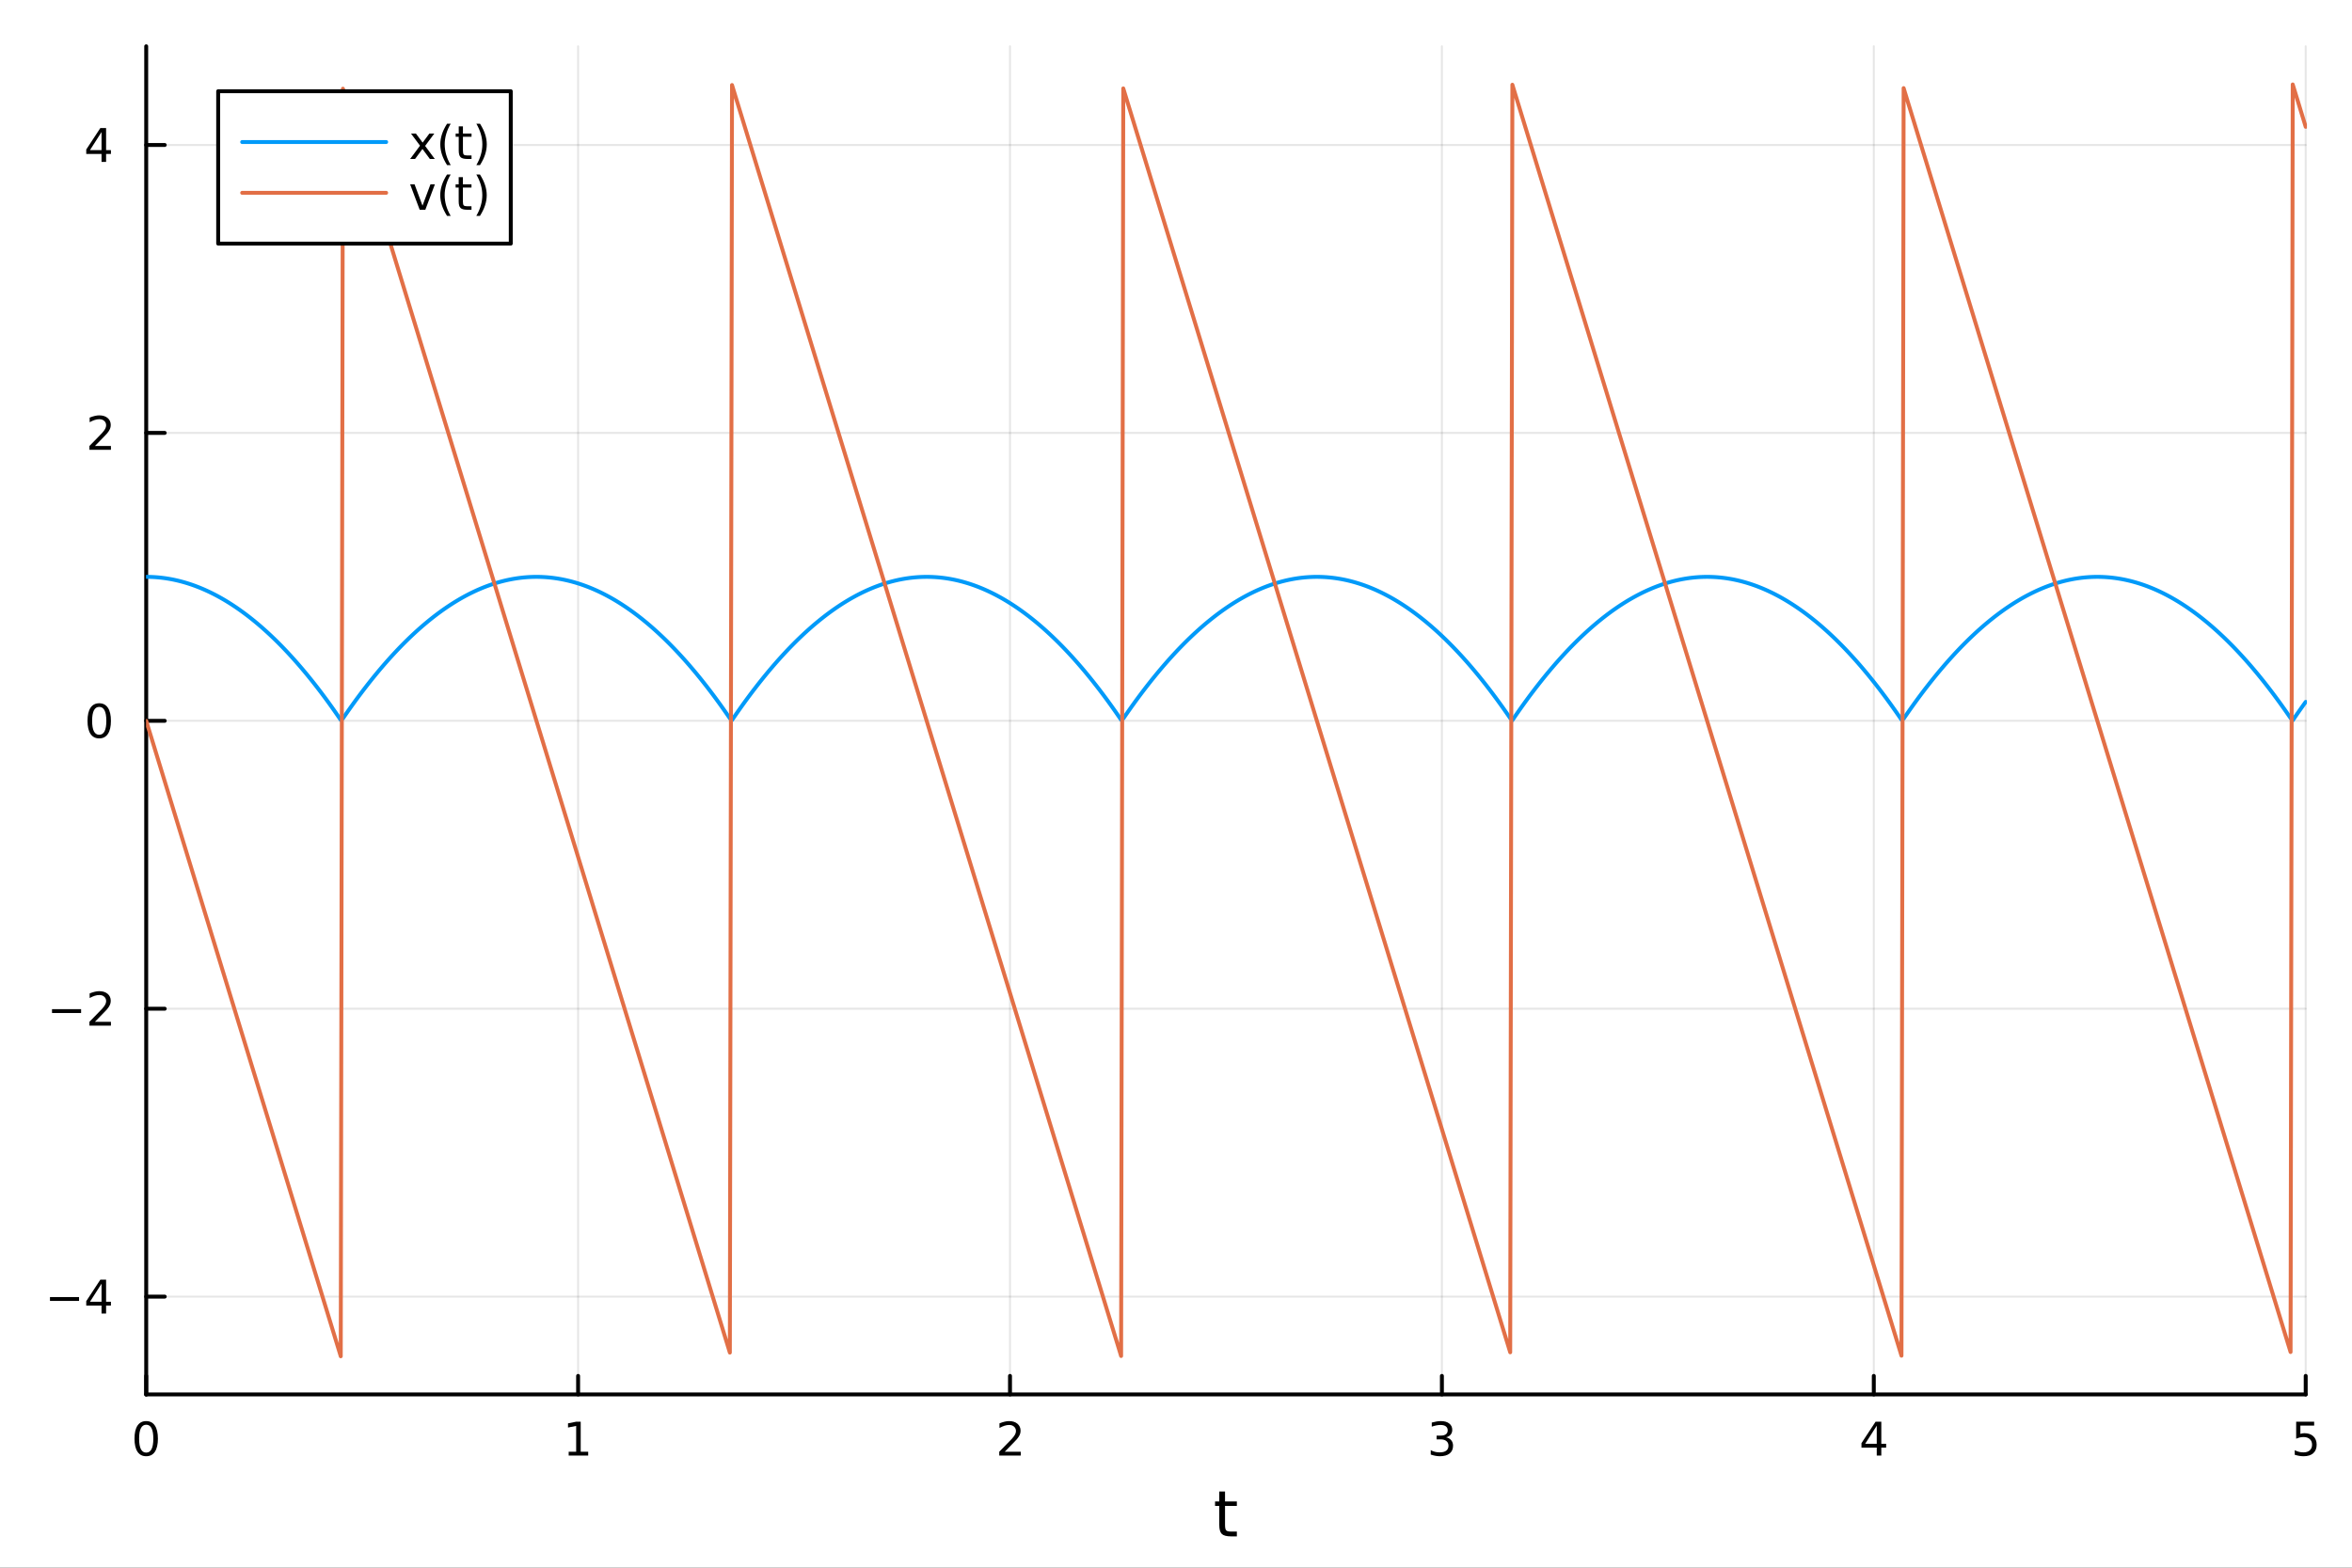 <?xml version="1.0" encoding="utf-8"?>
<svg xmlns="http://www.w3.org/2000/svg" xmlns:xlink="http://www.w3.org/1999/xlink" width="600" height="400" viewBox="0 0 2400 1600">
<rect x="0" y="0" width="2400" height="1600" fill="#333333" stroke="none"/>
<defs>
  <clipPath id="clip320">
    <rect x="0" y="0" width="2400" height="1600"/>
  </clipPath>
</defs>
<path clip-path="url(#clip320)" d="M0 1600 L2400 1600 L2400 0 L0 0  Z" fill="#ffffff" fill-rule="evenodd" fill-opacity="1"/>
<defs>
  <clipPath id="clip321">
    <rect x="480" y="0" width="1681" height="1600"/>
  </clipPath>
</defs>
<path clip-path="url(#clip320)" d="M149.191 1423.18 L2352.76 1423.18 L2352.76 47.244 L149.191 47.244  Z" fill="#ffffff" fill-rule="evenodd" fill-opacity="1"/>
<defs>
  <clipPath id="clip322">
    <rect x="149" y="47" width="2205" height="1377"/>
  </clipPath>
</defs>
<polyline clip-path="url(#clip322)" style="stroke:#000000; stroke-linecap:round; stroke-linejoin:round; stroke-width:2; stroke-opacity:0.1; fill:none" points="149.191,1423.18 149.191,47.244 "/>
<polyline clip-path="url(#clip322)" style="stroke:#000000; stroke-linecap:round; stroke-linejoin:round; stroke-width:2; stroke-opacity:0.1; fill:none" points="589.904,1423.18 589.904,47.244 "/>
<polyline clip-path="url(#clip322)" style="stroke:#000000; stroke-linecap:round; stroke-linejoin:round; stroke-width:2; stroke-opacity:0.1; fill:none" points="1030.62,1423.18 1030.62,47.244 "/>
<polyline clip-path="url(#clip322)" style="stroke:#000000; stroke-linecap:round; stroke-linejoin:round; stroke-width:2; stroke-opacity:0.1; fill:none" points="1471.33,1423.18 1471.33,47.244 "/>
<polyline clip-path="url(#clip322)" style="stroke:#000000; stroke-linecap:round; stroke-linejoin:round; stroke-width:2; stroke-opacity:0.1; fill:none" points="1912.04,1423.18 1912.04,47.244 "/>
<polyline clip-path="url(#clip322)" style="stroke:#000000; stroke-linecap:round; stroke-linejoin:round; stroke-width:2; stroke-opacity:0.1; fill:none" points="2352.76,1423.18 2352.76,47.244 "/>
<polyline clip-path="url(#clip320)" style="stroke:#000000; stroke-linecap:round; stroke-linejoin:round; stroke-width:4; stroke-opacity:1; fill:none" points="149.191,1423.18 2352.76,1423.18 "/>
<polyline clip-path="url(#clip320)" style="stroke:#000000; stroke-linecap:round; stroke-linejoin:round; stroke-width:4; stroke-opacity:1; fill:none" points="149.191,1423.18 149.191,1404.28 "/>
<polyline clip-path="url(#clip320)" style="stroke:#000000; stroke-linecap:round; stroke-linejoin:round; stroke-width:4; stroke-opacity:1; fill:none" points="589.904,1423.18 589.904,1404.28 "/>
<polyline clip-path="url(#clip320)" style="stroke:#000000; stroke-linecap:round; stroke-linejoin:round; stroke-width:4; stroke-opacity:1; fill:none" points="1030.62,1423.18 1030.62,1404.28 "/>
<polyline clip-path="url(#clip320)" style="stroke:#000000; stroke-linecap:round; stroke-linejoin:round; stroke-width:4; stroke-opacity:1; fill:none" points="1471.33,1423.18 1471.33,1404.28 "/>
<polyline clip-path="url(#clip320)" style="stroke:#000000; stroke-linecap:round; stroke-linejoin:round; stroke-width:4; stroke-opacity:1; fill:none" points="1912.04,1423.18 1912.04,1404.28 "/>
<polyline clip-path="url(#clip320)" style="stroke:#000000; stroke-linecap:round; stroke-linejoin:round; stroke-width:4; stroke-opacity:1; fill:none" points="2352.76,1423.18 2352.76,1404.28 "/>
<path clip-path="url(#clip320)" d="M149.191 1454.1 Q145.58 1454.1 143.751 1457.66 Q141.946 1461.2 141.946 1468.33 Q141.946 1475.44 143.751 1479.01 Q145.58 1482.55 149.191 1482.55 Q152.825 1482.55 154.631 1479.01 Q156.459 1475.44 156.459 1468.33 Q156.459 1461.2 154.631 1457.66 Q152.825 1454.1 149.191 1454.1 M149.191 1450.39 Q155.001 1450.39 158.057 1455 Q161.135 1459.58 161.135 1468.33 Q161.135 1477.06 158.057 1481.67 Q155.001 1486.25 149.191 1486.25 Q143.381 1486.25 140.302 1481.67 Q137.246 1477.06 137.246 1468.33 Q137.246 1459.58 140.302 1455 Q143.381 1450.39 149.191 1450.39 Z" fill="#000000" fill-rule="nonzero" fill-opacity="1" /><path clip-path="url(#clip320)" d="M580.286 1481.64 L587.925 1481.64 L587.925 1455.28 L579.615 1456.95 L579.615 1452.69 L587.878 1451.02 L592.554 1451.02 L592.554 1481.64 L600.193 1481.64 L600.193 1485.58 L580.286 1485.58 L580.286 1481.64 Z" fill="#000000" fill-rule="nonzero" fill-opacity="1" /><path clip-path="url(#clip320)" d="M1025.27 1481.64 L1041.59 1481.64 L1041.59 1485.58 L1019.64 1485.58 L1019.64 1481.64 Q1022.31 1478.89 1026.89 1474.26 Q1031.5 1469.61 1032.68 1468.27 Q1034.92 1465.74 1035.8 1464.01 Q1036.7 1462.25 1036.7 1460.56 Q1036.7 1457.8 1034.76 1456.07 Q1032.84 1454.33 1029.74 1454.33 Q1027.54 1454.33 1025.08 1455.09 Q1022.65 1455.86 1019.88 1457.41 L1019.88 1452.69 Q1022.7 1451.55 1025.15 1450.97 Q1027.61 1450.39 1029.64 1450.39 Q1035.02 1450.39 1038.21 1453.08 Q1041.4 1455.77 1041.4 1460.26 Q1041.4 1462.39 1040.59 1464.31 Q1039.81 1466.2 1037.7 1468.8 Q1037.12 1469.47 1034.02 1472.69 Q1030.92 1475.88 1025.27 1481.64 Z" fill="#000000" fill-rule="nonzero" fill-opacity="1" /><path clip-path="url(#clip320)" d="M1475.58 1466.95 Q1478.93 1467.66 1480.81 1469.93 Q1482.71 1472.2 1482.71 1475.53 Q1482.71 1480.65 1479.19 1483.45 Q1475.67 1486.25 1469.19 1486.25 Q1467.01 1486.25 1464.7 1485.81 Q1462.41 1485.39 1459.95 1484.54 L1459.95 1480.02 Q1461.9 1481.16 1464.21 1481.74 Q1466.53 1482.32 1469.05 1482.32 Q1473.45 1482.32 1475.74 1480.58 Q1478.05 1478.84 1478.05 1475.53 Q1478.05 1472.48 1475.9 1470.77 Q1473.77 1469.03 1469.95 1469.03 L1465.92 1469.03 L1465.92 1465.19 L1470.14 1465.19 Q1473.59 1465.19 1475.42 1463.82 Q1477.24 1462.43 1477.24 1459.84 Q1477.24 1457.18 1475.35 1455.77 Q1473.47 1454.33 1469.95 1454.33 Q1468.03 1454.33 1465.83 1454.75 Q1463.63 1455.16 1460.99 1456.04 L1460.99 1451.88 Q1463.66 1451.14 1465.97 1450.77 Q1468.31 1450.39 1470.37 1450.39 Q1475.69 1450.39 1478.8 1452.83 Q1481.9 1455.23 1481.9 1459.35 Q1481.9 1462.22 1480.25 1464.21 Q1478.61 1466.18 1475.58 1466.95 Z" fill="#000000" fill-rule="nonzero" fill-opacity="1" /><path clip-path="url(#clip320)" d="M1915.05 1455.09 L1903.25 1473.54 L1915.05 1473.54 L1915.05 1455.09 M1913.83 1451.02 L1919.7 1451.02 L1919.7 1473.54 L1924.64 1473.54 L1924.64 1477.43 L1919.7 1477.43 L1919.7 1485.58 L1915.05 1485.58 L1915.05 1477.43 L1899.45 1477.43 L1899.45 1472.92 L1913.83 1451.02 Z" fill="#000000" fill-rule="nonzero" fill-opacity="1" /><path clip-path="url(#clip320)" d="M2343.03 1451.02 L2361.39 1451.02 L2361.39 1454.96 L2347.32 1454.96 L2347.32 1463.43 Q2348.33 1463.08 2349.35 1462.92 Q2350.37 1462.73 2351.39 1462.73 Q2357.18 1462.73 2360.56 1465.9 Q2363.94 1469.08 2363.94 1474.49 Q2363.94 1480.07 2360.46 1483.17 Q2356.99 1486.25 2350.67 1486.25 Q2348.5 1486.25 2346.23 1485.88 Q2343.98 1485.51 2341.58 1484.77 L2341.58 1480.07 Q2343.66 1481.2 2345.88 1481.76 Q2348.1 1482.32 2350.58 1482.32 Q2354.58 1482.32 2356.92 1480.21 Q2359.26 1478.1 2359.26 1474.49 Q2359.26 1470.88 2356.92 1468.77 Q2354.58 1466.67 2350.58 1466.67 Q2348.71 1466.67 2346.83 1467.08 Q2344.98 1467.5 2343.03 1468.38 L2343.03 1451.02 Z" fill="#000000" fill-rule="nonzero" fill-opacity="1" /><path clip-path="url(#clip320)" d="M1250.03 1522.27 L1250.03 1532.4 L1262.1 1532.4 L1262.1 1536.95 L1250.03 1536.95 L1250.03 1556.3 Q1250.03 1560.66 1251.21 1561.9 Q1252.42 1563.14 1256.08 1563.14 L1262.1 1563.14 L1262.1 1568.04 L1256.08 1568.04 Q1249.3 1568.04 1246.72 1565.53 Q1244.15 1562.98 1244.15 1556.3 L1244.15 1536.95 L1239.85 1536.95 L1239.85 1532.4 L1244.15 1532.4 L1244.15 1522.27 L1250.03 1522.27 Z" fill="#000000" fill-rule="nonzero" fill-opacity="1" /><polyline clip-path="url(#clip322)" style="stroke:#000000; stroke-linecap:round; stroke-linejoin:round; stroke-width:2; stroke-opacity:0.1; fill:none" points="149.191,1323.35 2352.76,1323.35 "/>
<polyline clip-path="url(#clip322)" style="stroke:#000000; stroke-linecap:round; stroke-linejoin:round; stroke-width:2; stroke-opacity:0.1; fill:none" points="149.191,1029.51 2352.76,1029.51 "/>
<polyline clip-path="url(#clip322)" style="stroke:#000000; stroke-linecap:round; stroke-linejoin:round; stroke-width:2; stroke-opacity:0.1; fill:none" points="149.191,735.663 2352.76,735.663 "/>
<polyline clip-path="url(#clip322)" style="stroke:#000000; stroke-linecap:round; stroke-linejoin:round; stroke-width:2; stroke-opacity:0.1; fill:none" points="149.191,441.819 2352.76,441.819 "/>
<polyline clip-path="url(#clip322)" style="stroke:#000000; stroke-linecap:round; stroke-linejoin:round; stroke-width:2; stroke-opacity:0.1; fill:none" points="149.191,147.975 2352.76,147.975 "/>
<polyline clip-path="url(#clip320)" style="stroke:#000000; stroke-linecap:round; stroke-linejoin:round; stroke-width:4; stroke-opacity:1; fill:none" points="149.191,1423.18 149.191,47.244 "/>
<polyline clip-path="url(#clip320)" style="stroke:#000000; stroke-linecap:round; stroke-linejoin:round; stroke-width:4; stroke-opacity:1; fill:none" points="149.191,1323.35 168.089,1323.35 "/>
<polyline clip-path="url(#clip320)" style="stroke:#000000; stroke-linecap:round; stroke-linejoin:round; stroke-width:4; stroke-opacity:1; fill:none" points="149.191,1029.51 168.089,1029.51 "/>
<polyline clip-path="url(#clip320)" style="stroke:#000000; stroke-linecap:round; stroke-linejoin:round; stroke-width:4; stroke-opacity:1; fill:none" points="149.191,735.663 168.089,735.663 "/>
<polyline clip-path="url(#clip320)" style="stroke:#000000; stroke-linecap:round; stroke-linejoin:round; stroke-width:4; stroke-opacity:1; fill:none" points="149.191,441.819 168.089,441.819 "/>
<polyline clip-path="url(#clip320)" style="stroke:#000000; stroke-linecap:round; stroke-linejoin:round; stroke-width:4; stroke-opacity:1; fill:none" points="149.191,147.975 168.089,147.975 "/>
<path clip-path="url(#clip320)" d="M50.992 1323.8 L80.668 1323.8 L80.668 1327.74 L50.992 1327.74 L50.992 1323.8 Z" fill="#000000" fill-rule="nonzero" fill-opacity="1" /><path clip-path="url(#clip320)" d="M103.608 1310.15 L91.802 1328.59 L103.608 1328.59 L103.608 1310.15 M102.381 1306.07 L108.26 1306.07 L108.26 1328.59 L113.191 1328.59 L113.191 1332.48 L108.26 1332.48 L108.26 1340.63 L103.608 1340.63 L103.608 1332.48 L88.006 1332.48 L88.006 1327.97 L102.381 1306.07 Z" fill="#000000" fill-rule="nonzero" fill-opacity="1" /><path clip-path="url(#clip320)" d="M53.075 1029.96 L82.751 1029.96 L82.751 1033.89 L53.075 1033.89 L53.075 1029.96 Z" fill="#000000" fill-rule="nonzero" fill-opacity="1" /><path clip-path="url(#clip320)" d="M96.871 1042.85 L113.191 1042.85 L113.191 1046.79 L91.246 1046.79 L91.246 1042.85 Q93.909 1040.1 98.492 1035.47 Q103.098 1030.82 104.279 1029.47 Q106.524 1026.95 107.404 1025.21 Q108.307 1023.45 108.307 1021.76 Q108.307 1019.01 106.362 1017.27 Q104.441 1015.54 101.339 1015.54 Q99.14 1015.54 96.686 1016.3 Q94.256 1017.07 91.478 1018.62 L91.478 1013.89 Q94.302 1012.76 96.756 1012.18 Q99.21 1011.6 101.246 1011.6 Q106.617 1011.6 109.811 1014.29 Q113.006 1016.97 113.006 1021.46 Q113.006 1023.59 112.196 1025.51 Q111.408 1027.41 109.302 1030.01 Q108.723 1030.68 105.621 1033.89 Q102.52 1037.09 96.871 1042.85 Z" fill="#000000" fill-rule="nonzero" fill-opacity="1" /><path clip-path="url(#clip320)" d="M101.246 721.462 Q97.635 721.462 95.807 725.027 Q94.001 728.568 94.001 735.698 Q94.001 742.805 95.807 746.369 Q97.635 749.911 101.246 749.911 Q104.881 749.911 106.686 746.369 Q108.515 742.805 108.515 735.698 Q108.515 728.568 106.686 725.027 Q104.881 721.462 101.246 721.462 M101.246 717.758 Q107.057 717.758 110.112 722.365 Q113.191 726.948 113.191 735.698 Q113.191 744.425 110.112 749.031 Q107.057 753.615 101.246 753.615 Q95.436 753.615 92.358 749.031 Q89.302 744.425 89.302 735.698 Q89.302 726.948 92.358 722.365 Q95.436 717.758 101.246 717.758 Z" fill="#000000" fill-rule="nonzero" fill-opacity="1" /><path clip-path="url(#clip320)" d="M96.871 455.164 L113.191 455.164 L113.191 459.099 L91.246 459.099 L91.246 455.164 Q93.909 452.409 98.492 447.78 Q103.098 443.127 104.279 441.784 Q106.524 439.261 107.404 437.525 Q108.307 435.766 108.307 434.076 Q108.307 431.322 106.362 429.585 Q104.441 427.849 101.339 427.849 Q99.14 427.849 96.686 428.613 Q94.256 429.377 91.478 430.928 L91.478 426.206 Q94.302 425.072 96.756 424.493 Q99.21 423.914 101.246 423.914 Q106.617 423.914 109.811 426.599 Q113.006 429.285 113.006 433.775 Q113.006 435.905 112.196 437.826 Q111.408 439.724 109.302 442.317 Q108.723 442.988 105.621 446.206 Q102.52 449.4 96.871 455.164 Z" fill="#000000" fill-rule="nonzero" fill-opacity="1" /><path clip-path="url(#clip320)" d="M103.608 134.769 L91.802 153.218 L103.608 153.218 L103.608 134.769 M102.381 130.695 L108.26 130.695 L108.26 153.218 L113.191 153.218 L113.191 157.107 L108.26 157.107 L108.26 165.255 L103.608 165.255 L103.608 157.107 L88.006 157.107 L88.006 152.593 L102.381 130.695 Z" fill="#000000" fill-rule="nonzero" fill-opacity="1" /><polyline clip-path="url(#clip322)" style="stroke:#009af9; stroke-linecap:round; stroke-linejoin:round; stroke-width:4; stroke-opacity:1; fill:none" points="149.191,588.741 151.397,588.759 153.602,588.813 155.808,588.904 158.014,589.03 160.22,589.192 162.425,589.391 164.631,589.625 166.837,589.895 169.043,590.202 171.249,590.545 173.454,590.923 175.66,591.338 177.866,591.789 180.072,592.276 182.277,592.799 184.483,593.358 186.689,593.953 188.895,594.584 191.101,595.252 193.306,595.955 195.512,596.694 197.718,597.47 199.924,598.281 202.129,599.129 204.335,600.013 206.541,600.932 208.747,601.888 210.952,602.88 213.158,603.908 215.364,604.972 217.57,606.072 219.776,607.208 221.981,608.38 224.187,609.589 226.393,610.833 228.599,612.113 230.804,613.43 233.01,614.782 235.216,616.171 237.422,617.596 239.627,619.056 241.833,620.553 244.039,622.086 246.245,623.655 248.451,625.26 250.656,626.901 252.862,628.578 255.068,630.292 257.274,632.041 259.479,633.826 261.685,635.648 263.891,637.505 266.097,639.399 268.302,641.328 270.508,643.294 272.714,645.296 274.92,647.334 277.126,649.408 279.331,651.518 281.537,653.664 283.743,655.846 285.949,658.064 288.154,660.318 290.36,662.609 292.566,664.935 294.772,667.297 296.978,669.696 299.183,672.131 301.389,674.601 303.595,677.108 305.801,679.651 308.006,682.23 310.212,684.844 312.418,687.495 314.624,690.183 316.829,692.906 319.035,695.665 321.241,698.46 323.447,701.292 325.653,704.159 327.858,707.062 330.064,710.002 332.27,712.978 334.476,715.989 336.681,719.037 338.887,722.121 341.093,725.241 343.299,728.397 345.504,731.589 347.71,734.817 349.916,733.266 352.122,730.055 354.328,726.88 356.533,723.741 358.739,720.639 360.945,717.572 363.151,714.542 365.356,711.547 367.562,708.589 369.768,705.667 371.974,702.781 374.179,699.93 376.385,697.116 378.591,694.338 380.797,691.596 383.003,688.891 385.208,686.221 387.414,683.587 389.62,680.989 391.826,678.428 394.031,675.902 396.237,673.413 398.443,670.96 400.649,668.542 402.855,666.161 405.06,663.816 407.266,661.507 409.472,659.234 411.678,656.997 413.883,654.796 416.089,652.631 418.295,650.502 420.501,648.41 422.706,646.353 424.912,644.332 427.118,642.348 429.324,640.399 431.53,638.487 433.735,636.611 435.941,634.771 438.147,632.966 440.353,631.198 442.558,629.466 444.764,627.77 446.97,626.11 449.176,624.487 451.381,622.899 453.587,621.347 455.793,619.832 457.999,618.352 460.205,616.909 462.41,615.501 464.616,614.13 466.822,612.795 469.028,611.495 471.233,610.232 473.439,609.005 475.645,607.814 477.851,606.659 480.056,605.54 482.262,604.458 484.468,603.411 486.674,602.4 488.88,601.426 491.085,600.487 493.291,599.585 495.497,598.718 497.703,597.888 499.908,597.094 502.114,596.336 504.32,595.613 506.526,594.927 508.732,594.277 510.937,593.663 513.143,593.086 515.349,592.544 517.555,592.038 519.76,591.569 521.966,591.135 524.172,590.737 526.378,590.376 528.583,590.051 530.789,589.761 532.995,589.508 535.201,589.291 537.407,589.11 539.612,588.965 541.818,588.856 544.024,588.783 546.23,588.746 548.435,588.745 550.641,588.781 552.847,588.852 555.053,588.96 557.258,589.103 559.464,589.283 561.67,589.498 563.876,589.75 566.082,590.038 568.287,590.362 570.493,590.722 572.699,591.118 574.905,591.55 577.11,592.018 579.316,592.522 581.522,593.062 583.728,593.639 585.933,594.251 588.139,594.899 590.345,595.584 592.551,596.305 594.757,597.061 596.962,597.854 599.168,598.683 601.374,599.548 603.58,600.449 605.785,601.386 607.991,602.359 610.197,603.368 612.403,604.413 614.609,605.494 616.814,606.612 619.02,607.765 621.226,608.955 623.432,610.18 625.637,611.442 627.843,612.74 630.049,614.073 632.255,615.443 634.46,616.849 636.666,618.291 638.872,619.769 641.078,621.283 643.284,622.833 645.489,624.42 647.695,626.042 649.901,627.7 652.107,629.395 654.312,631.125 656.518,632.892 658.724,634.694 660.93,636.533 663.135,638.408 665.341,640.319 667.547,642.266 669.753,644.249 671.959,646.268 674.164,648.323 676.37,650.414 678.576,652.541 680.782,654.705 682.987,656.904 685.193,659.14 687.399,661.411 689.605,663.719 691.81,666.062 694.016,668.442 696.222,670.858 698.428,673.31 700.634,675.798 702.839,678.322 705.045,680.882 707.251,683.478 709.457,686.11 711.662,688.778 713.868,691.483 716.074,694.223 718.28,697 720.486,699.812 722.691,702.661 724.897,705.546 727.103,708.466 729.309,711.423 731.514,714.416 733.72,717.445 735.926,720.51 738.132,723.611 740.337,726.748 742.543,729.921 744.749,733.131 746.955,734.952 749.161,731.723 751.366,728.529 753.572,725.372 755.778,722.25 757.984,719.165 760.189,716.116 762.395,713.103 764.601,710.125 766.807,707.184 769.012,704.279 771.218,701.411 773.424,698.578 775.63,695.781 777.836,693.02 780.041,690.296 782.247,687.607 784.453,684.954 786.659,682.338 788.864,679.758 791.07,677.213 793.276,674.705 795.482,672.233 797.687,669.797 799.893,667.397 802.099,665.033 804.305,662.705 806.511,660.413 808.716,658.157 810.922,655.938 813.128,653.754 815.334,651.607 817.539,649.495 819.745,647.42 821.951,645.38 824.157,643.377 826.363,641.41 828.568,639.479 830.774,637.584 832.98,635.725 835.186,633.902 837.391,632.115 839.597,630.364 841.803,628.649 844.009,626.971 846.214,625.328 848.42,623.721 850.626,622.151 852.832,620.617 855.038,619.118 857.243,617.656 859.449,616.23 861.655,614.84 863.861,613.486 866.066,612.168 868.272,610.886 870.478,609.64 872.684,608.43 874.889,607.256 877.095,606.119 879.301,605.017 881.507,603.952 883.713,602.922 885.918,601.929 888.124,600.971 890.33,600.05 892.536,599.165 894.741,598.316 896.947,597.503 899.153,596.726 901.359,595.985 903.564,595.28 905.77,594.611 907.976,593.979 910.182,593.382 912.388,592.822 914.593,592.297 916.799,591.809 919.005,591.356 921.211,590.94 923.416,590.56 925.622,590.216 927.828,589.908 930.034,589.636 932.24,589.4 934.445,589.2 936.651,589.036 938.857,588.908 941.063,588.816 943.268,588.761 945.474,588.741 947.68,588.758 949.886,588.81 952.091,588.899 954.297,589.024 956.503,589.185 958.709,589.382 960.915,589.614 963.12,589.883 965.326,590.189 967.532,590.53 969.738,590.907 971.943,591.32 974.149,591.769 976.355,592.255 978.561,592.776 980.766,593.334 982.972,593.928 985.178,594.557 987.384,595.223 989.59,595.925 991.795,596.663 994.001,597.437 996.207,598.247 998.413,599.093 1000.62,599.975 1002.82,600.893 1005.03,601.847 1007.24,602.838 1009.44,603.864 1011.65,604.927 1013.85,606.025 1016.06,607.16 1018.26,608.331 1020.47,609.537 1022.68,610.78 1024.88,612.059 1027.09,613.374 1029.29,614.725 1031.5,616.112 1033.7,617.535 1035.91,618.995 1038.12,620.49 1040.32,622.021 1042.53,623.589 1044.73,625.192 1046.94,626.832 1049.15,628.508 1051.35,630.219 1053.56,631.967 1055.76,633.751 1057.97,635.571 1060.17,637.427 1062.38,639.319 1064.59,641.247 1066.79,643.211 1069,645.212 1071.2,647.248 1073.41,649.32 1075.61,651.429 1077.82,653.573 1080.03,655.754 1082.23,657.971 1084.44,660.223 1086.64,662.512 1088.85,664.837 1091.06,667.198 1093.26,669.595 1095.47,672.028 1097.67,674.497 1099.88,677.003 1102.08,679.544 1104.29,682.121 1106.5,684.735 1108.7,687.384 1110.91,690.07 1113.11,692.791 1115.32,695.549 1117.52,698.343 1119.73,701.173 1121.94,704.038 1124.14,706.94 1126.35,709.878 1128.55,712.853 1130.76,715.863 1132.96,718.909 1135.17,721.991 1137.38,725.11 1139.58,728.264 1141.79,731.455 1143.99,734.681 1146.2,733.4 1148.41,730.188 1150.61,727.012 1152.82,723.872 1155.02,720.768 1157.23,717.7 1159.43,714.668 1161.64,711.672 1163.85,708.712 1166.05,705.788 1168.26,702.9 1170.46,700.049 1172.67,697.233 1174.87,694.454 1177.08,691.71 1179.29,689.003 1181.49,686.332 1183.7,683.696 1185.9,681.097 1188.11,678.534 1190.31,676.007 1192.52,673.516 1194.73,671.061 1196.93,668.642 1199.14,666.26 1201.34,663.913 1203.55,661.602 1205.76,659.328 1207.96,657.089 1210.17,654.887 1212.37,652.721 1214.58,650.59 1216.78,648.496 1218.99,646.438 1221.2,644.416 1223.4,642.43 1225.61,640.48 1227.81,638.566 1230.02,636.688 1232.22,634.847 1234.43,633.041 1236.64,631.271 1238.84,629.538 1241.05,627.84 1243.25,626.179 1245.46,624.554 1247.66,622.964 1249.87,621.411 1252.08,619.894 1254.28,618.413 1256.49,616.968 1258.69,615.559 1260.9,614.186 1263.11,612.85 1265.31,611.549 1267.52,610.284 1269.72,609.056 1271.93,607.863 1274.13,606.707 1276.34,605.586 1278.55,604.502 1280.75,603.454 1282.96,602.442 1285.16,601.466 1287.37,600.526 1289.57,599.622 1291.78,598.754 1293.99,597.922 1296.19,597.126 1298.4,596.366 1300.6,595.643 1302.81,594.955 1305.01,594.304 1307.22,593.688 1309.43,593.109 1311.63,592.566 1313.84,592.059 1316.04,591.587 1318.25,591.152 1320.46,590.753 1322.66,590.39 1324.87,590.064 1327.07,589.773 1329.28,589.518 1331.48,589.299 1333.69,589.117 1335.9,588.97 1338.1,588.86 1340.31,588.785 1342.51,588.747 1344.72,588.745 1346.92,588.779 1349.13,588.848 1351.34,588.954 1353.54,589.096 1355.75,589.274 1357.95,589.489 1360.16,589.739 1362.36,590.025 1364.57,590.347 1366.78,590.706 1368.98,591.1 1371.19,591.531 1373.39,591.998 1375.6,592.5 1377.81,593.039 1380.01,593.614 1382.22,594.225 1384.42,594.872 1386.63,595.555 1388.83,596.274 1391.04,597.029 1393.25,597.82 1395.45,598.648 1397.66,599.511 1399.86,600.41 1402.07,601.346 1404.27,602.317 1406.48,603.325 1408.69,604.369 1410.89,605.449 1413.1,606.564 1415.3,607.716 1417.51,608.904 1419.71,610.128 1421.92,611.389 1424.13,612.685 1426.33,614.017 1428.54,615.385 1430.74,616.79 1432.95,618.23 1435.16,619.707 1437.36,621.219 1439.57,622.768 1441.77,624.353 1443.98,625.973 1446.18,627.63 1448.39,629.323 1450.6,631.052 1452.8,632.817 1455.01,634.618 1457.21,636.456 1459.42,638.329 1461.62,640.238 1463.83,642.184 1466.04,644.165 1468.24,646.183 1470.45,648.236 1472.65,650.326 1474.86,652.452 1477.06,654.614 1479.27,656.812 1481.48,659.045 1483.68,661.316 1485.89,663.622 1488.09,665.964 1490.3,668.342 1492.51,670.756 1494.71,673.207 1496.92,675.693 1499.12,678.216 1501.33,680.774 1503.53,683.369 1505.74,686 1507.95,688.666 1510.15,691.369 1512.36,694.108 1514.56,696.883 1516.77,699.694 1518.97,702.541 1521.18,705.424 1523.39,708.344 1525.59,711.299 1527.8,714.29 1530,717.318 1532.21,720.381 1534.41,723.481 1536.62,726.617 1538.83,729.788 1541.03,732.996 1543.24,735.088 1545.44,731.857 1547.65,728.662 1549.86,725.503 1552.06,722.38 1554.27,719.293 1556.47,716.242 1558.68,713.228 1560.88,710.249 1563.09,707.307 1565.3,704.4 1567.5,701.53 1569.71,698.695 1571.91,695.897 1574.12,693.135 1576.32,690.409 1578.53,687.719 1580.74,685.065 1582.94,682.447 1585.15,679.865 1587.35,677.319 1589.56,674.809 1591.76,672.335 1593.97,669.898 1596.18,667.496 1598.38,665.131 1600.59,662.801 1602.79,660.508 1605,658.251 1607.21,656.03 1609.41,653.845 1611.62,651.695 1613.82,649.583 1616.03,647.506 1618.23,645.465 1620.44,643.46 1622.65,641.491 1624.85,639.559 1627.06,637.662 1629.26,635.801 1631.47,633.977 1633.67,632.189 1635.88,630.436 1638.09,628.72 1640.29,627.04 1642.5,625.396 1644.7,623.788 1646.91,622.216 1649.12,620.68 1651.32,619.18 1653.53,617.716 1655.73,616.289 1657.94,614.897 1660.14,613.541 1662.35,612.222 1664.56,610.938 1666.76,609.691 1668.97,608.48 1671.17,607.305 1673.38,606.165 1675.58,605.062 1677.79,603.995 1680,602.964 1682.2,601.97 1684.41,601.011 1686.61,600.088 1688.82,599.201 1691.02,598.351 1693.23,597.536 1695.44,596.758 1697.64,596.015 1699.85,595.309 1702.05,594.639 1704.26,594.004 1706.47,593.406 1708.67,592.844 1710.88,592.318 1713.08,591.828 1715.29,591.374 1717.49,590.957 1719.7,590.575 1721.91,590.229 1724.11,589.92 1726.32,589.646 1728.52,589.409 1730.73,589.207 1732.93,589.042 1735.14,588.913 1737.35,588.82 1739.55,588.762 1741.76,588.741 1743.96,588.756 1746.17,588.808 1748.37,588.895 1750.58,589.018 1752.79,589.177 1754.99,589.373 1757.2,589.604 1759.4,589.871 1761.61,590.175 1763.82,590.515 1766.02,590.89 1768.23,591.302 1770.43,591.75 1772.64,592.234 1774.84,592.754 1777.05,593.31 1779.26,593.902 1781.46,594.53 1783.67,595.194 1785.87,595.895 1788.08,596.631 1790.28,597.404 1792.49,598.212 1794.7,599.057 1796.9,599.937 1799.11,600.854 1801.31,601.807 1803.52,602.796 1805.72,603.821 1807.93,604.882 1810.14,605.979 1812.34,607.112 1814.55,608.281 1816.75,609.486 1818.96,610.728 1821.17,612.005 1823.37,613.319 1825.58,614.668 1827.78,616.054 1829.99,617.475 1832.19,618.933 1834.4,620.427 1836.61,621.957 1838.81,623.523 1841.02,625.125 1843.22,626.763 1845.43,628.437 1847.63,630.147 1849.84,631.893 1852.05,633.676 1854.25,635.494 1856.46,637.349 1858.66,639.239 1860.87,641.166 1863.07,643.129 1865.28,645.127 1867.49,647.162 1869.69,649.233 1871.9,651.34 1874.1,653.483 1876.31,655.662 1878.52,657.877 1880.72,660.129 1882.93,662.416 1885.13,664.739 1887.34,667.099 1889.54,669.494 1891.75,671.926 1893.96,674.393 1896.16,676.897 1898.37,679.437 1900.57,682.013 1902.78,684.625 1904.98,687.273 1907.19,689.957 1909.4,692.677 1911.6,695.433 1913.81,698.225 1916.01,701.054 1918.22,703.918 1920.42,706.819 1922.63,709.755 1924.84,712.728 1927.04,715.736 1929.25,718.781 1931.45,721.862 1933.66,724.979 1935.87,728.132 1938.07,731.321 1940.28,734.546 1942.48,733.535 1944.69,730.322 1946.89,727.144 1949.1,724.002 1951.31,720.896 1953.51,717.827 1955.72,714.793 1957.92,711.796 1960.13,708.835 1962.33,705.909 1964.54,703.02 1966.75,700.167 1968.95,697.35 1971.16,694.569 1973.36,691.824 1975.57,689.115 1977.77,686.442 1979.98,683.806 1982.19,681.205 1984.39,678.64 1986.6,676.112 1988.8,673.619 1991.01,671.163 1993.22,668.743 1995.42,666.358 1997.63,664.01 1999.83,661.698 2002.04,659.422 2004.24,657.182 2006.45,654.978 2008.66,652.81 2010.86,650.679 2013.07,648.583 2015.27,646.523 2017.48,644.5 2019.68,642.512 2021.89,640.561 2024.1,638.645 2026.3,636.766 2028.51,634.923 2030.71,633.116 2032.92,631.345 2035.12,629.61 2037.33,627.911 2039.54,626.248 2041.74,624.621 2043.95,623.03 2046.15,621.475 2048.36,619.957 2050.57,618.474 2052.77,617.028 2054.98,615.617 2057.18,614.243 2059.39,612.905 2061.59,611.603 2063.8,610.336 2066.01,609.106 2068.21,607.912 2070.42,606.754 2072.62,605.632 2074.83,604.547 2077.03,603.497 2079.24,602.483 2081.45,601.506 2083.65,600.564 2085.86,599.659 2088.06,598.789 2090.27,597.956 2092.47,597.159 2094.68,596.397 2096.89,595.672 2099.09,594.983 2101.3,594.33 2103.5,593.713 2105.71,593.133 2107.92,592.588 2110.12,592.079 2112.33,591.606 2114.53,591.17 2116.74,590.769 2118.94,590.405 2121.15,590.076 2123.36,589.784 2125.56,589.528 2127.77,589.308 2129.97,589.124 2132.18,588.976 2134.38,588.864 2136.59,588.788 2138.8,588.748 2141,588.744 2143.21,588.776 2145.41,588.845 2147.62,588.949 2149.82,589.09 2152.03,589.266 2154.24,589.479 2156.44,589.728 2158.65,590.012 2160.85,590.333 2163.06,590.69 2165.27,591.083 2167.47,591.512 2169.68,591.977 2171.88,592.479 2174.09,593.016 2176.29,593.589 2178.5,594.199 2180.71,594.844 2182.91,595.525 2185.12,596.243 2187.32,596.997 2189.53,597.786 2191.73,598.612 2193.94,599.474 2196.15,600.372 2198.35,601.306 2200.56,602.276 2202.76,603.282 2204.97,604.324 2207.18,605.403 2209.38,606.517 2211.59,607.668 2213.79,608.854 2216,610.077 2218.2,611.335 2220.41,612.63 2222.62,613.961 2224.82,615.327 2227.03,616.73 2229.23,618.169 2231.44,619.644 2233.64,621.155 2235.85,622.703 2238.06,624.286 2240.26,625.905 2242.47,627.56 2244.67,629.252 2246.88,630.979 2249.08,632.743 2251.29,634.543 2253.5,636.378 2255.7,638.25 2257.91,640.158 2260.11,642.102 2262.32,644.082 2264.53,646.098 2266.73,648.15 2268.94,650.238 2271.14,652.362 2273.35,654.523 2275.55,656.719 2277.76,658.951 2279.97,661.22 2282.17,663.525 2284.38,665.865 2286.58,668.242 2288.79,670.655 2290.99,673.104 2293.2,675.589 2295.41,678.11 2297.61,680.667 2299.82,683.26 2302.02,685.889 2304.23,688.554 2306.43,691.256 2308.64,693.993 2310.85,696.766 2313.05,699.576 2315.26,702.422 2317.46,705.303 2319.67,708.221 2321.88,711.175 2324.08,714.165 2326.29,717.191 2328.49,720.253 2330.7,723.351 2332.9,726.485 2335.11,729.655 2337.32,732.861 2339.52,735.224 2341.73,731.991 2343.93,728.795 2346.14,725.634 2348.34,722.51 2350.55,719.421 2352.76,716.369 "/>
<polyline clip-path="url(#clip322)" style="stroke:#e26f46; stroke-linecap:round; stroke-linejoin:round; stroke-width:4; stroke-opacity:1; fill:none" points="149.191,735.663 151.397,742.87 153.602,750.076 155.808,757.283 158.014,764.489 160.22,771.695 162.425,778.902 164.631,786.108 166.837,793.314 169.043,800.521 171.249,807.727 173.454,814.934 175.66,822.14 177.866,829.346 180.072,836.553 182.277,843.759 184.483,850.966 186.689,858.172 188.895,865.378 191.101,872.585 193.306,879.791 195.512,886.998 197.718,894.204 199.924,901.41 202.129,908.617 204.335,915.823 206.541,923.029 208.747,930.236 210.952,937.442 213.158,944.649 215.364,951.855 217.57,959.061 219.776,966.268 221.981,973.474 224.187,980.681 226.393,987.887 228.599,995.093 230.804,1002.3 233.01,1009.51 235.216,1016.71 237.422,1023.92 239.627,1031.13 241.833,1038.33 244.039,1045.54 246.245,1052.74 248.451,1059.95 250.656,1067.16 252.862,1074.36 255.068,1081.57 257.274,1088.78 259.479,1095.98 261.685,1103.19 263.891,1110.4 266.097,1117.6 268.302,1124.81 270.508,1132.01 272.714,1139.22 274.92,1146.43 277.126,1153.63 279.331,1160.84 281.537,1168.05 283.743,1175.25 285.949,1182.46 288.154,1189.67 290.36,1196.87 292.566,1204.08 294.772,1211.28 296.978,1218.49 299.183,1225.7 301.389,1232.9 303.595,1240.11 305.801,1247.32 308.006,1254.52 310.212,1261.73 312.418,1268.94 314.624,1276.14 316.829,1283.35 319.035,1290.56 321.241,1297.76 323.447,1304.97 325.653,1312.17 327.858,1319.38 330.064,1326.59 332.27,1333.79 334.476,1341 336.681,1348.21 338.887,1355.41 341.093,1362.62 343.299,1369.83 345.504,1377.03 347.71,1384.24 349.916,90.541 352.122,97.748 354.328,104.954 356.533,112.16 358.739,119.367 360.945,126.573 363.151,133.78 365.356,140.986 367.562,148.192 369.768,155.399 371.974,162.605 374.179,169.811 376.385,177.018 378.591,184.224 380.797,191.431 383.003,198.637 385.208,205.843 387.414,213.05 389.62,220.256 391.826,227.463 394.031,234.669 396.237,241.875 398.443,249.082 400.649,256.288 402.855,263.494 405.06,270.701 407.266,277.907 409.472,285.114 411.678,292.32 413.883,299.526 416.089,306.733 418.295,313.939 420.501,321.146 422.706,328.352 424.912,335.558 427.118,342.765 429.324,349.971 431.53,357.178 433.735,364.384 435.941,371.59 438.147,378.797 440.353,386.003 442.558,393.209 444.764,400.416 446.97,407.622 449.176,414.829 451.381,422.035 453.587,429.241 455.793,436.448 457.999,443.654 460.205,450.861 462.41,458.067 464.616,465.273 466.822,472.48 469.028,479.686 471.233,486.893 473.439,494.099 475.645,501.305 477.851,508.512 480.056,515.718 482.262,522.924 484.468,530.131 486.674,537.337 488.88,544.544 491.085,551.75 493.291,558.956 495.497,566.163 497.703,573.369 499.908,580.576 502.114,587.782 504.32,594.988 506.526,602.195 508.732,609.401 510.937,616.607 513.143,623.814 515.349,631.02 517.555,638.227 519.76,645.433 521.966,652.639 524.172,659.846 526.378,667.052 528.583,674.259 530.789,681.465 532.995,688.671 535.201,695.878 537.407,703.084 539.612,710.291 541.818,717.497 544.024,724.703 546.23,731.91 548.435,739.116 550.641,746.322 552.847,753.529 555.053,760.735 557.258,767.942 559.464,775.148 561.67,782.354 563.876,789.561 566.082,796.767 568.287,803.974 570.493,811.18 572.699,818.386 574.905,825.593 577.11,832.799 579.316,840.006 581.522,847.212 583.728,854.418 585.933,861.625 588.139,868.831 590.345,876.037 592.551,883.244 594.757,890.45 596.962,897.657 599.168,904.863 601.374,912.069 603.58,919.276 605.785,926.482 607.991,933.689 610.197,940.895 612.403,948.101 614.609,955.308 616.814,962.514 619.02,969.72 621.226,976.927 623.432,984.133 625.637,991.34 627.843,998.546 630.049,1005.75 632.255,1012.96 634.46,1020.17 636.666,1027.37 638.872,1034.58 641.078,1041.78 643.284,1048.99 645.489,1056.2 647.695,1063.4 649.901,1070.61 652.107,1077.82 654.312,1085.02 656.518,1092.23 658.724,1099.44 660.93,1106.64 663.135,1113.85 665.341,1121.05 667.547,1128.26 669.753,1135.47 671.959,1142.67 674.164,1149.88 676.37,1157.09 678.576,1164.29 680.782,1171.5 682.987,1178.71 685.193,1185.91 687.399,1193.12 689.605,1200.32 691.81,1207.53 694.016,1214.74 696.222,1221.94 698.428,1229.15 700.634,1236.36 702.839,1243.56 705.045,1250.77 707.251,1257.98 709.457,1265.18 711.662,1272.39 713.868,1279.6 716.074,1286.8 718.28,1294.01 720.486,1301.21 722.691,1308.42 724.897,1315.63 727.103,1322.83 729.309,1330.04 731.514,1337.25 733.72,1344.45 735.926,1351.66 738.132,1358.87 740.337,1366.07 742.543,1373.28 744.749,1380.48 746.955,86.787 749.161,93.994 751.366,101.2 753.572,108.407 755.778,115.613 757.984,122.819 760.189,130.026 762.395,137.232 764.601,144.439 766.807,151.645 769.012,158.851 771.218,166.058 773.424,173.264 775.63,180.471 777.836,187.677 780.041,194.883 782.247,202.09 784.453,209.296 786.659,216.503 788.864,223.709 791.07,230.915 793.276,238.122 795.482,245.328 797.687,252.534 799.893,259.741 802.099,266.947 804.305,274.154 806.511,281.36 808.716,288.566 810.922,295.773 813.128,302.979 815.334,310.186 817.539,317.392 819.745,324.598 821.951,331.805 824.157,339.011 826.363,346.217 828.568,353.424 830.774,360.63 832.98,367.837 835.186,375.043 837.391,382.249 839.597,389.456 841.803,396.662 844.009,403.869 846.214,411.075 848.42,418.281 850.626,425.488 852.832,432.694 855.038,439.901 857.243,447.107 859.449,454.313 861.655,461.52 863.861,468.726 866.066,475.932 868.272,483.139 870.478,490.345 872.684,497.552 874.889,504.758 877.095,511.964 879.301,519.171 881.507,526.377 883.713,533.584 885.918,540.79 888.124,547.996 890.33,555.203 892.536,562.409 894.741,569.616 896.947,576.822 899.153,584.028 901.359,591.235 903.564,598.441 905.77,605.647 907.976,612.854 910.182,620.06 912.388,627.267 914.593,634.473 916.799,641.679 919.005,648.886 921.211,656.092 923.416,663.299 925.622,670.505 927.828,677.711 930.034,684.918 932.24,692.124 934.445,699.33 936.651,706.537 938.857,713.743 941.063,720.95 943.268,728.156 945.474,735.362 947.68,742.569 949.886,749.775 952.091,756.982 954.297,764.188 956.503,771.394 958.709,778.601 960.915,785.807 963.12,793.014 965.326,800.22 967.532,807.426 969.738,814.633 971.943,821.839 974.149,829.045 976.355,836.252 978.561,843.458 980.766,850.665 982.972,857.871 985.178,865.077 987.384,872.284 989.59,879.49 991.795,886.697 994.001,893.903 996.207,901.109 998.413,908.316 1000.62,915.522 1002.82,922.729 1005.03,929.935 1007.24,937.141 1009.44,944.348 1011.65,951.554 1013.85,958.76 1016.06,965.967 1018.26,973.173 1020.47,980.38 1022.68,987.586 1024.88,994.792 1027.09,1002 1029.29,1009.21 1031.5,1016.41 1033.7,1023.62 1035.91,1030.82 1038.12,1038.03 1040.32,1045.24 1042.53,1052.44 1044.73,1059.65 1046.94,1066.86 1049.15,1074.06 1051.35,1081.27 1053.56,1088.48 1055.76,1095.68 1057.97,1102.89 1060.17,1110.09 1062.38,1117.3 1064.59,1124.51 1066.79,1131.71 1069,1138.92 1071.2,1146.13 1073.41,1153.33 1075.61,1160.54 1077.82,1167.75 1080.03,1174.95 1082.23,1182.16 1084.44,1189.36 1086.64,1196.57 1088.85,1203.78 1091.06,1210.98 1093.26,1218.19 1095.47,1225.4 1097.67,1232.6 1099.88,1239.81 1102.08,1247.02 1104.29,1254.22 1106.5,1261.43 1108.7,1268.64 1110.91,1275.84 1113.11,1283.05 1115.32,1290.25 1117.52,1297.46 1119.73,1304.67 1121.94,1311.87 1124.14,1319.08 1126.35,1326.29 1128.55,1333.49 1130.76,1340.7 1132.96,1347.91 1135.17,1355.11 1137.38,1362.32 1139.58,1369.52 1141.79,1376.73 1143.99,1383.94 1146.2,90.24 1148.41,97.447 1150.61,104.653 1152.82,111.859 1155.02,119.066 1157.23,126.272 1159.43,133.479 1161.64,140.685 1163.85,147.891 1166.05,155.098 1168.26,162.304 1170.46,169.511 1172.67,176.717 1174.87,183.923 1177.08,191.13 1179.29,198.336 1181.49,205.542 1183.7,212.749 1185.9,219.955 1188.11,227.162 1190.31,234.368 1192.52,241.574 1194.73,248.781 1196.93,255.987 1199.14,263.194 1201.34,270.4 1203.55,277.606 1205.76,284.813 1207.96,292.019 1210.17,299.226 1212.37,306.432 1214.58,313.638 1216.78,320.845 1218.99,328.051 1221.2,335.257 1223.4,342.464 1225.61,349.67 1227.81,356.877 1230.02,364.083 1232.22,371.289 1234.43,378.496 1236.64,385.702 1238.84,392.909 1241.05,400.115 1243.25,407.321 1245.46,414.528 1247.66,421.734 1249.87,428.94 1252.08,436.147 1254.28,443.353 1256.49,450.56 1258.69,457.766 1260.9,464.972 1263.11,472.179 1265.31,479.385 1267.52,486.592 1269.72,493.798 1271.93,501.004 1274.13,508.211 1276.34,515.417 1278.55,522.624 1280.75,529.83 1282.96,537.036 1285.16,544.243 1287.37,551.449 1289.57,558.655 1291.78,565.862 1293.99,573.068 1296.19,580.275 1298.4,587.481 1300.6,594.687 1302.81,601.894 1305.01,609.1 1307.22,616.307 1309.43,623.513 1311.63,630.719 1313.84,637.926 1316.04,645.132 1318.25,652.339 1320.46,659.545 1322.66,666.751 1324.87,673.958 1327.07,681.164 1329.28,688.37 1331.48,695.577 1333.69,702.783 1335.9,709.99 1338.1,717.196 1340.31,724.402 1342.51,731.609 1344.72,738.815 1346.92,746.022 1349.13,753.228 1351.34,760.434 1353.54,767.641 1355.75,774.847 1357.95,782.053 1360.16,789.26 1362.36,796.466 1364.57,803.673 1366.78,810.879 1368.98,818.085 1371.19,825.292 1373.39,832.498 1375.6,839.705 1377.81,846.911 1380.01,854.117 1382.22,861.324 1384.42,868.53 1386.63,875.737 1388.83,882.943 1391.04,890.149 1393.25,897.356 1395.45,904.562 1397.66,911.768 1399.86,918.975 1402.07,926.181 1404.27,933.388 1406.48,940.594 1408.69,947.8 1410.89,955.007 1413.1,962.213 1415.3,969.42 1417.51,976.626 1419.71,983.832 1421.92,991.039 1424.13,998.245 1426.33,1005.45 1428.54,1012.66 1430.74,1019.86 1432.95,1027.07 1435.16,1034.28 1437.36,1041.48 1439.57,1048.69 1441.77,1055.9 1443.98,1063.1 1446.18,1070.31 1448.39,1077.52 1450.6,1084.72 1452.8,1091.93 1455.01,1099.13 1457.21,1106.34 1459.42,1113.55 1461.62,1120.75 1463.83,1127.96 1466.04,1135.17 1468.24,1142.37 1470.45,1149.58 1472.65,1156.79 1474.86,1163.99 1477.06,1171.2 1479.27,1178.4 1481.48,1185.61 1483.68,1192.82 1485.89,1200.02 1488.09,1207.23 1490.3,1214.44 1492.51,1221.64 1494.71,1228.85 1496.92,1236.06 1499.12,1243.26 1501.33,1250.47 1503.53,1257.68 1505.74,1264.88 1507.95,1272.09 1510.15,1279.29 1512.36,1286.5 1514.56,1293.71 1516.77,1300.91 1518.97,1308.12 1521.18,1315.33 1523.39,1322.53 1525.59,1329.74 1527.8,1336.95 1530,1344.15 1532.21,1351.36 1534.41,1358.56 1536.62,1365.77 1538.83,1372.98 1541.03,1380.18 1543.24,86.487 1545.44,93.693 1547.65,100.899 1549.86,108.106 1552.06,115.312 1554.27,122.519 1556.47,129.725 1558.68,136.931 1560.88,144.138 1563.09,151.344 1565.3,158.55 1567.5,165.757 1569.71,172.963 1571.91,180.17 1574.12,187.376 1576.32,194.582 1578.53,201.789 1580.74,208.995 1582.94,216.202 1585.15,223.408 1587.35,230.614 1589.56,237.821 1591.76,245.027 1593.97,252.234 1596.18,259.44 1598.38,266.646 1600.59,273.853 1602.79,281.059 1605,288.265 1607.21,295.472 1609.41,302.678 1611.62,309.885 1613.82,317.091 1616.03,324.297 1618.23,331.504 1620.44,338.71 1622.65,345.917 1624.85,353.123 1627.06,360.329 1629.26,367.536 1631.47,374.742 1633.67,381.948 1635.88,389.155 1638.09,396.361 1640.29,403.568 1642.5,410.774 1644.7,417.98 1646.91,425.187 1649.12,432.393 1651.32,439.6 1653.53,446.806 1655.73,454.012 1657.94,461.219 1660.14,468.425 1662.35,475.632 1664.56,482.838 1666.76,490.044 1668.97,497.251 1671.17,504.457 1673.38,511.663 1675.58,518.87 1677.79,526.076 1680,533.283 1682.2,540.489 1684.41,547.695 1686.61,554.902 1688.82,562.108 1691.02,569.315 1693.23,576.521 1695.44,583.727 1697.64,590.934 1699.85,598.14 1702.05,605.347 1704.26,612.553 1706.47,619.759 1708.67,626.966 1710.88,634.172 1713.08,641.378 1715.29,648.585 1717.49,655.791 1719.7,662.998 1721.91,670.204 1724.11,677.41 1726.32,684.617 1728.52,691.823 1730.73,699.03 1732.93,706.236 1735.14,713.442 1737.35,720.649 1739.55,727.855 1741.76,735.062 1743.96,742.268 1746.17,749.474 1748.37,756.681 1750.58,763.887 1752.79,771.093 1754.99,778.3 1757.2,785.506 1759.4,792.713 1761.61,799.919 1763.82,807.125 1766.02,814.332 1768.23,821.538 1770.43,828.745 1772.64,835.951 1774.84,843.157 1777.05,850.364 1779.26,857.57 1781.46,864.776 1783.67,871.983 1785.87,879.189 1788.08,886.396 1790.28,893.602 1792.49,900.808 1794.7,908.015 1796.9,915.221 1799.11,922.428 1801.31,929.634 1803.52,936.84 1805.72,944.047 1807.93,951.253 1810.14,958.46 1812.34,965.666 1814.55,972.872 1816.75,980.079 1818.96,987.285 1821.17,994.491 1823.37,1001.7 1825.58,1008.9 1827.78,1016.11 1829.99,1023.32 1832.19,1030.52 1834.4,1037.73 1836.61,1044.94 1838.81,1052.14 1841.02,1059.35 1843.22,1066.56 1845.43,1073.76 1847.63,1080.97 1849.84,1088.17 1852.05,1095.38 1854.25,1102.59 1856.46,1109.79 1858.66,1117 1860.87,1124.21 1863.07,1131.41 1865.28,1138.62 1867.49,1145.83 1869.69,1153.03 1871.9,1160.24 1874.1,1167.44 1876.31,1174.65 1878.52,1181.86 1880.72,1189.06 1882.93,1196.27 1885.13,1203.48 1887.34,1210.68 1889.54,1217.89 1891.75,1225.1 1893.96,1232.3 1896.16,1239.51 1898.37,1246.72 1900.57,1253.92 1902.78,1261.13 1904.98,1268.33 1907.19,1275.54 1909.4,1282.75 1911.6,1289.95 1913.81,1297.16 1916.01,1304.37 1918.22,1311.57 1920.42,1318.78 1922.63,1325.99 1924.84,1333.19 1927.04,1340.4 1929.25,1347.6 1931.45,1354.81 1933.66,1362.02 1935.87,1369.22 1938.07,1376.43 1940.28,1383.64 1942.48,89.939 1944.69,97.146 1946.89,104.352 1949.1,111.558 1951.31,118.765 1953.51,125.971 1955.72,133.178 1957.92,140.384 1960.13,147.59 1962.33,154.797 1964.54,162.003 1966.75,169.21 1968.95,176.416 1971.16,183.622 1973.36,190.829 1975.57,198.035 1977.77,205.242 1979.98,212.448 1982.19,219.654 1984.39,226.861 1986.6,234.067 1988.8,241.273 1991.01,248.48 1993.22,255.686 1995.42,262.893 1997.63,270.099 1999.83,277.305 2002.04,284.512 2004.24,291.718 2006.45,298.925 2008.66,306.131 2010.86,313.337 2013.07,320.544 2015.27,327.75 2017.48,334.957 2019.68,342.163 2021.89,349.369 2024.1,356.576 2026.3,363.782 2028.51,370.988 2030.71,378.195 2032.92,385.401 2035.12,392.608 2037.33,399.814 2039.54,407.02 2041.74,414.227 2043.95,421.433 2046.15,428.64 2048.36,435.846 2050.57,443.052 2052.77,450.259 2054.98,457.465 2057.18,464.671 2059.39,471.878 2061.59,479.084 2063.8,486.291 2066.01,493.497 2068.21,500.703 2070.42,507.91 2072.62,515.116 2074.83,522.323 2077.03,529.529 2079.24,536.735 2081.45,543.942 2083.65,551.148 2085.86,558.355 2088.06,565.561 2090.27,572.767 2092.47,579.974 2094.68,587.18 2096.89,594.386 2099.09,601.593 2101.3,608.799 2103.5,616.006 2105.71,623.212 2107.92,630.418 2110.12,637.625 2112.33,644.831 2114.53,652.038 2116.74,659.244 2118.94,666.45 2121.15,673.657 2123.36,680.863 2125.56,688.07 2127.77,695.276 2129.97,702.482 2132.18,709.689 2134.38,716.895 2136.59,724.101 2138.8,731.308 2141,738.514 2143.21,745.721 2145.41,752.927 2147.62,760.133 2149.82,767.34 2152.03,774.546 2154.24,781.753 2156.44,788.959 2158.65,796.165 2160.85,803.372 2163.06,810.578 2165.27,817.785 2167.47,824.991 2169.68,832.197 2171.88,839.404 2174.09,846.61 2176.29,853.816 2178.5,861.023 2180.71,868.229 2182.91,875.436 2185.12,882.642 2187.32,889.848 2189.53,897.055 2191.73,904.261 2193.94,911.468 2196.15,918.674 2198.35,925.88 2200.56,933.087 2202.76,940.293 2204.97,947.499 2207.18,954.706 2209.38,961.912 2211.59,969.119 2213.79,976.325 2216,983.531 2218.2,990.738 2220.41,997.944 2222.62,1005.15 2224.82,1012.36 2227.03,1019.56 2229.23,1026.77 2231.44,1033.98 2233.64,1041.18 2235.85,1048.39 2238.06,1055.6 2240.26,1062.8 2242.47,1070.01 2244.67,1077.21 2246.88,1084.42 2249.08,1091.63 2251.29,1098.83 2253.5,1106.04 2255.7,1113.25 2257.91,1120.45 2260.11,1127.66 2262.32,1134.87 2264.53,1142.07 2266.73,1149.28 2268.94,1156.48 2271.14,1163.69 2273.35,1170.9 2275.55,1178.1 2277.76,1185.31 2279.97,1192.52 2282.17,1199.72 2284.38,1206.93 2286.58,1214.14 2288.79,1221.34 2290.99,1228.55 2293.2,1235.76 2295.41,1242.96 2297.61,1250.17 2299.82,1257.37 2302.02,1264.58 2304.23,1271.79 2306.43,1278.99 2308.64,1286.2 2310.85,1293.41 2313.05,1300.61 2315.26,1307.82 2317.46,1315.03 2319.67,1322.23 2321.88,1329.44 2324.08,1336.64 2326.29,1343.85 2328.49,1351.06 2330.7,1358.26 2332.9,1365.47 2335.11,1372.68 2337.32,1379.88 2339.52,86.186 2341.73,93.392 2343.93,100.598 2346.14,107.805 2348.34,115.011 2350.55,122.218 2352.76,129.424 "/>
<path clip-path="url(#clip320)" d="M222.643 248.629 L521.194 248.629 L521.194 93.109 L222.643 93.109  Z" fill="#ffffff" fill-rule="evenodd" fill-opacity="1"/>
<polyline clip-path="url(#clip320)" style="stroke:#000000; stroke-linecap:round; stroke-linejoin:round; stroke-width:4; stroke-opacity:1; fill:none" points="222.643,248.629 521.194,248.629 521.194,93.109 222.643,93.109 222.643,248.629 "/>
<polyline clip-path="url(#clip320)" style="stroke:#009af9; stroke-linecap:round; stroke-linejoin:round; stroke-width:4; stroke-opacity:1; fill:none" points="247.127,144.949 394.031,144.949 "/>
<path clip-path="url(#clip320)" d="M443.168 136.303 L433.793 148.919 L443.654 162.229 L438.631 162.229 L431.085 152.043 L423.539 162.229 L418.515 162.229 L428.585 148.664 L419.372 136.303 L424.395 136.303 L431.27 145.539 L438.145 136.303 L443.168 136.303 Z" fill="#000000" fill-rule="nonzero" fill-opacity="1" /><path clip-path="url(#clip320)" d="M459.904 126.257 Q456.802 131.581 455.298 136.789 Q453.793 141.997 453.793 147.344 Q453.793 152.692 455.298 157.946 Q456.825 163.178 459.904 168.479 L456.2 168.479 Q452.728 163.039 450.992 157.784 Q449.279 152.53 449.279 147.344 Q449.279 142.182 450.992 136.951 Q452.705 131.72 456.2 126.257 L459.904 126.257 Z" fill="#000000" fill-rule="nonzero" fill-opacity="1" /><path clip-path="url(#clip320)" d="M472.381 128.942 L472.381 136.303 L481.154 136.303 L481.154 139.613 L472.381 139.613 L472.381 153.687 Q472.381 156.858 473.237 157.761 Q474.117 158.664 476.779 158.664 L481.154 158.664 L481.154 162.229 L476.779 162.229 Q471.849 162.229 469.974 160.4 Q468.099 158.548 468.099 153.687 L468.099 139.613 L464.974 139.613 L464.974 136.303 L468.099 136.303 L468.099 128.942 L472.381 128.942 Z" fill="#000000" fill-rule="nonzero" fill-opacity="1" /><path clip-path="url(#clip320)" d="M486.085 126.257 L489.788 126.257 Q493.26 131.72 494.973 136.951 Q496.71 142.182 496.71 147.344 Q496.71 152.53 494.973 157.784 Q493.26 163.039 489.788 168.479 L486.085 168.479 Q489.163 163.178 490.668 157.946 Q492.196 152.692 492.196 147.344 Q492.196 141.997 490.668 136.789 Q489.163 131.581 486.085 126.257 Z" fill="#000000" fill-rule="nonzero" fill-opacity="1" /><polyline clip-path="url(#clip320)" style="stroke:#e26f46; stroke-linecap:round; stroke-linejoin:round; stroke-width:4; stroke-opacity:1; fill:none" points="247.127,196.789 394.031,196.789 "/>
<path clip-path="url(#clip320)" d="M418.515 188.143 L423.029 188.143 L431.131 209.902 L439.233 188.143 L443.747 188.143 L434.025 214.069 L428.238 214.069 L418.515 188.143 Z" fill="#000000" fill-rule="nonzero" fill-opacity="1" /><path clip-path="url(#clip320)" d="M459.858 178.097 Q456.756 183.421 455.251 188.629 Q453.747 193.837 453.747 199.184 Q453.747 204.532 455.251 209.786 Q456.779 215.018 459.858 220.319 L456.154 220.319 Q452.682 214.879 450.946 209.624 Q449.233 204.37 449.233 199.184 Q449.233 194.022 450.946 188.791 Q452.659 183.56 456.154 178.097 L459.858 178.097 Z" fill="#000000" fill-rule="nonzero" fill-opacity="1" /><path clip-path="url(#clip320)" d="M472.335 180.782 L472.335 188.143 L481.108 188.143 L481.108 191.453 L472.335 191.453 L472.335 205.527 Q472.335 208.698 473.191 209.601 Q474.071 210.504 476.733 210.504 L481.108 210.504 L481.108 214.069 L476.733 214.069 Q471.802 214.069 469.927 212.24 Q468.052 210.388 468.052 205.527 L468.052 191.453 L464.927 191.453 L464.927 188.143 L468.052 188.143 L468.052 180.782 L472.335 180.782 Z" fill="#000000" fill-rule="nonzero" fill-opacity="1" /><path clip-path="url(#clip320)" d="M486.038 178.097 L489.742 178.097 Q493.214 183.56 494.927 188.791 Q496.663 194.022 496.663 199.184 Q496.663 204.37 494.927 209.624 Q493.214 214.879 489.742 220.319 L486.038 220.319 Q489.117 215.018 490.622 209.786 Q492.149 204.532 492.149 199.184 Q492.149 193.837 490.622 188.629 Q489.117 183.421 486.038 178.097 Z" fill="#000000" fill-rule="nonzero" fill-opacity="1" /></svg>
